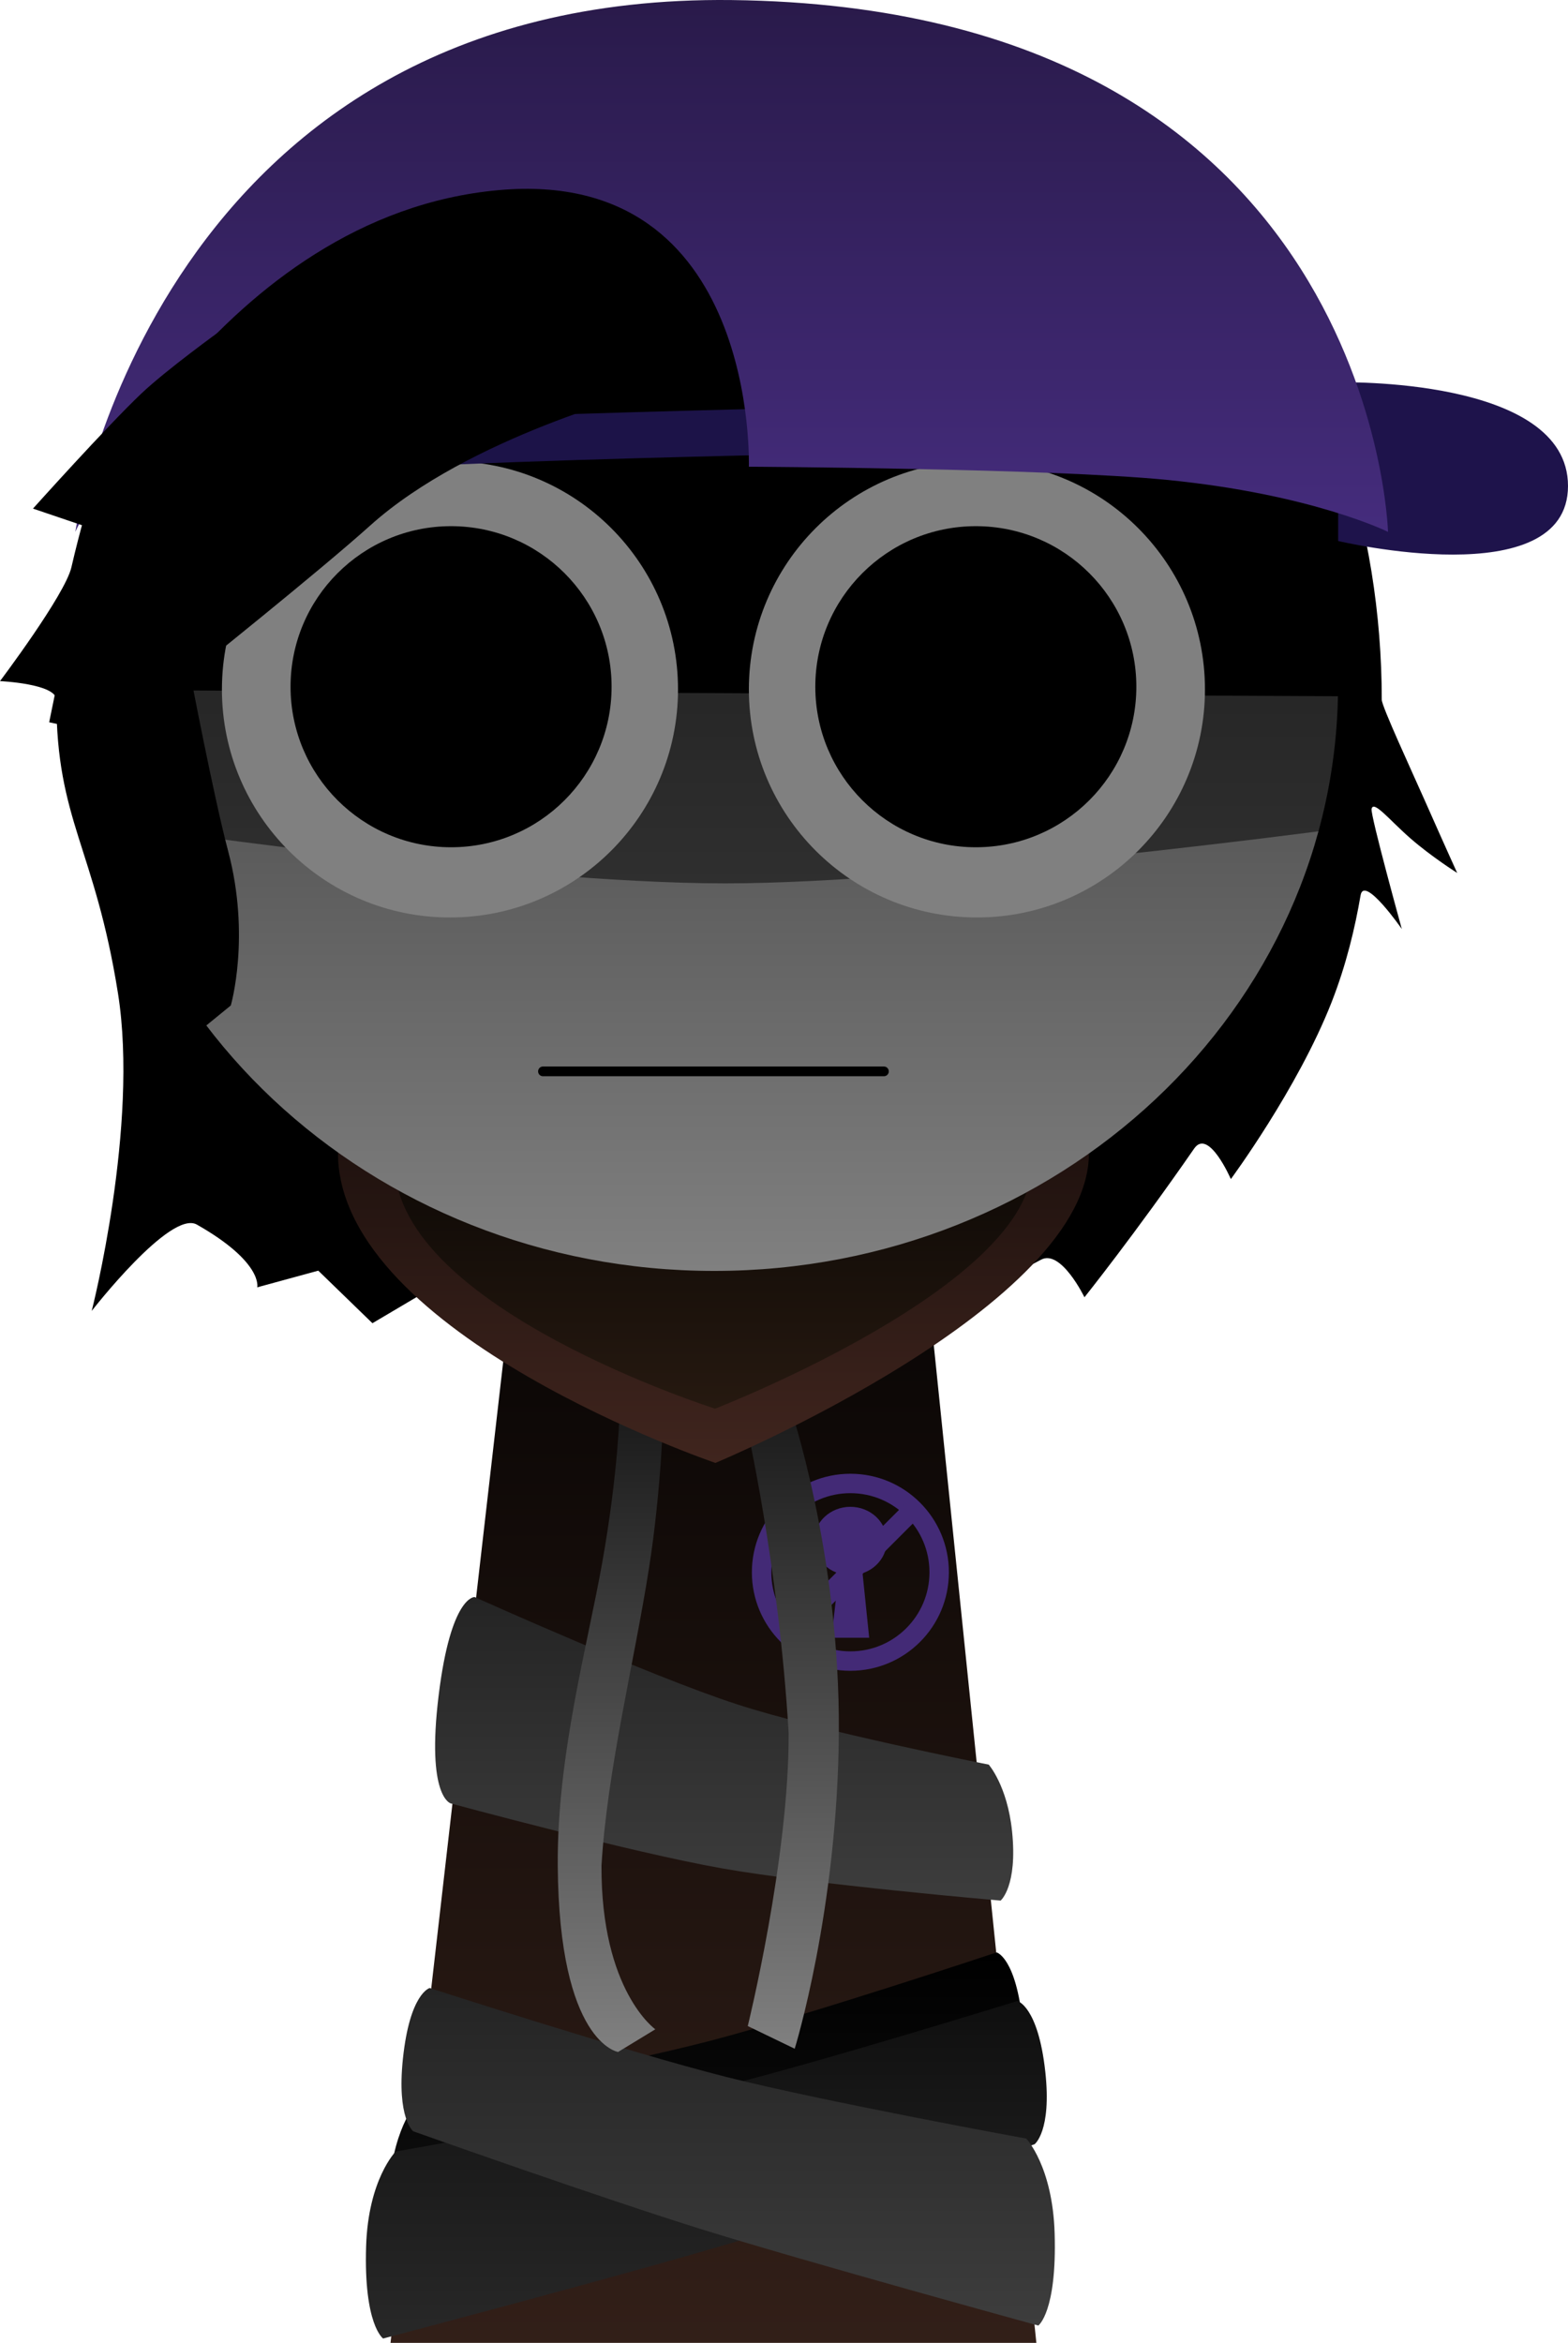 <svg version="1.1" xmlns="http://www.w3.org/2000/svg" xmlns:xlink="http://www.w3.org/1999/xlink" width="161.452" height="241.197" viewBox="0,0,161.452,241.197"><defs><linearGradient x1="320" y1="175.5" x2="320" y2="307.5" gradientUnits="userSpaceOnUse" id="color-1"><stop offset="0" stop-color="#000000"/><stop offset="1" stop-color="#321f18"/></linearGradient><linearGradient x1="321.103" y1="230.717" x2="321.103" y2="261.967" gradientUnits="userSpaceOnUse" id="color-2"><stop offset="0" stop-color="#242424"/><stop offset="1" stop-color="#3d3d3d"/></linearGradient><linearGradient x1="319.267" y1="267.3" x2="319.267" y2="302.05" gradientUnits="userSpaceOnUse" id="color-3"><stop offset="0" stop-color="#000000"/><stop offset="1" stop-color="#131313"/></linearGradient><linearGradient x1="319.267" y1="272.3" x2="319.267" y2="307.05" gradientUnits="userSpaceOnUse" id="color-4"><stop offset="0" stop-color="#0f0f0f"/><stop offset="1" stop-color="#282828"/></linearGradient><linearGradient x1="321.517" y1="270.967" x2="321.517" y2="305.717" gradientUnits="userSpaceOnUse" id="color-5"><stop offset="0" stop-color="#242424"/><stop offset="1" stop-color="#3d3d3d"/></linearGradient><linearGradient x1="309.407" y1="211.384" x2="309.407" y2="277.55" gradientUnits="userSpaceOnUse" id="color-6"><stop offset="0" stop-color="#1a1a1a"/><stop offset="1" stop-color="#808080"/></linearGradient><linearGradient x1="328.141" y1="210.988" x2="328.141" y2="277.217" gradientUnits="userSpaceOnUse" id="color-7"><stop offset="0" stop-color="#1a1a1a"/><stop offset="1" stop-color="#808080"/></linearGradient><linearGradient x1="319.998" y1="166.546" x2="319.998" y2="216.909" gradientUnits="userSpaceOnUse" id="color-8"><stop offset="0" stop-color="#0d0706"/><stop offset="1" stop-color="#40251e"/></linearGradient><linearGradient x1="319.998" y1="171.539" x2="319.998" y2="211.324" gradientUnits="userSpaceOnUse" id="color-9"><stop offset="0" stop-color="#000000"/><stop offset="1" stop-color="#261910"/></linearGradient><linearGradient x1="320.077" y1="76.548" x2="320.077" y2="197.144" gradientUnits="userSpaceOnUse" id="color-10"><stop offset="0" stop-color="#1a1a1a"/><stop offset="1" stop-color="#808080"/></linearGradient><linearGradient x1="321.875" y1="66.303" x2="321.875" y2="121.059" gradientUnits="userSpaceOnUse" id="color-11"><stop offset="0" stop-color="#291a4a"/><stop offset="1" stop-color="#452c7d"/></linearGradient></defs><g transform="translate(-246.539,-66.303)"><g data-paper-data="{&quot;isPaintingLayer&quot;:true}" fill-rule="nonzero" stroke-linejoin="miter" stroke-miterlimit="10" stroke-dasharray="" stroke-dashoffset="0" style="mix-blend-mode: normal"><path d="M252.34,138.346c0,-1.657 -5.801,-1.923 -5.801,-1.923c0,0 6.696,-8.877 7.352,-11.718c6.66,-28.822 23.99,-56.22 66.686,-56.745c45.686,-0.563 68.237,35.011 68.237,70.386c0,0.668 3.078,7.312 4.43,10.366c2.279,5.146 3.337,7.459 3.337,7.459c0,0 -2.647,-1.667 -4.824,-3.567c-2.141,-1.869 -3.81,-3.979 -3.991,-3.015c-0.123,0.654 3.113,12.354 3.113,12.354c0,0 -3.882,-5.592 -4.245,-3.471c-0.561,3.281 -1.46,7.122 -2.996,11.035c-3.494,8.895 -10.363,18.181 -10.363,18.181c0,0 -2.292,-5.286 -3.777,-3.142c-6.077,8.779 -11.296,15.31 -11.296,15.31c0,0 -2.41,-4.977 -4.471,-3.868c-9.326,5.02 -20.063,7.911 -31.653,7.911c-4.043,0 -30.781,-5.164 -30.781,-5.164l-6.41,3.792l-5.576,-5.41l-6.285,1.714c0,0 0.632,-2.569 -6.218,-6.458c-2.728,-1.549 -10.826,8.888 -10.826,8.888c0,0 4.878,-19.04 2.704,-32.696c-2.394,-15.041 -6.344,-17.755 -6.344,-30.217z" fill="#000000" stroke="#000000" stroke-width="0" stroke-linecap="butt"/><path d="M286.75,307.5l15.143,-131.842l37.783,-0.158l13.574,132z" fill="url(#color-1)" stroke="#000000" stroke-width="0" stroke-linecap="butt"/><g><g fill="#432a76" stroke="#000000" stroke-width="0" stroke-linecap="butt"><path d="M332.155,234.906l0.884,-7.694l2.205,-0.009l0.792,7.703z"/><path d="M330.351,224.947c0,-1.943 1.678,-3.519 3.749,-3.519c2.07,0 3.749,1.575 3.749,3.519c0,1.943 -1.678,3.519 -3.749,3.519c-2.07,0 -3.749,-1.575 -3.749,-3.519z"/></g><path d="M324.957,228.167c0,-5.049 4.093,-9.143 9.143,-9.143c5.049,0 9.143,4.093 9.143,9.143c0,5.049 -4.093,9.143 -9.143,9.143c-5.049,0 -9.143,-4.093 -9.143,-9.143z" fill="none" stroke="#432a76" stroke-width="2" stroke-linecap="butt"/><path d="M327.887,234.38l12.491,-12.491" fill="none" stroke="#432a76" stroke-width="2" stroke-linecap="round"/></g><path d="M292.959,251.967c0,0 -2.542,-0.609 -1.255,-11.117c1.261,-10.295 3.706,-10.133 3.706,-10.133c0,0 17.949,8.089 26.968,11.028c8.607,2.805 25.965,6.222 25.965,6.222c0,0 1.916,2.167 2.403,6.854c0.59,5.68 -1.177,7.146 -1.177,7.146c0,0 -19.202,-1.642 -28.703,-3.32c-9.367,-1.655 -27.906,-6.68 -27.906,-6.68z" fill="url(#color-2)" stroke="none" stroke-width="0" stroke-linecap="butt"/><path d="M321.811,292.176c-10.763,3.438 -33.609,9.875 -33.609,9.875c0,0 -1.872,-1.396 -1.635,-9.496c0.202,-6.905 2.843,-9.754 2.843,-9.754c0,0 20.134,-3.773 30.097,-6.358c9.954,-2.582 29.654,-9.142 29.654,-9.142c0,0 1.994,0.524 2.684,7.292c0.625,6.138 -1.033,7.458 -1.033,7.458c0,0 -18.942,6.912 -29.002,10.125z" data-paper-data="{&quot;index&quot;:null}" fill="url(#color-3)" stroke="none" stroke-width="0" stroke-linecap="butt"/><path d="M321.993,297.176c-11.53,3.438 -36.005,9.875 -36.005,9.875c0,0 -2.006,-1.396 -1.752,-9.496c0.217,-6.905 3.046,-9.754 3.046,-9.754c0,0 21.569,-3.773 32.244,-6.358c10.663,-2.582 31.769,-9.142 31.769,-9.142c0,0 2.136,0.524 2.875,7.292c0.67,6.138 -1.107,7.458 -1.107,7.458c0,0 -20.293,6.912 -31.07,10.125z" data-paper-data="{&quot;index&quot;:null}" fill="url(#color-4)" stroke="none" stroke-width="0" stroke-linecap="butt"/><path d="M289.087,285.717c0,0 -1.705,-1.32 -1.062,-7.458c0.709,-6.768 2.759,-7.292 2.759,-7.292c0,0 20.253,6.56 30.485,9.142c10.243,2.585 30.94,6.358 30.94,6.358c0,0 2.715,2.849 2.923,9.754c0.244,8.101 -1.681,9.496 -1.681,9.496c0,0 -23.486,-6.437 -34.55,-9.875c-10.341,-3.213 -29.814,-10.125 -29.814,-10.125z" fill="url(#color-5)" stroke="none" stroke-width="0" stroke-linecap="butt"/><path d="M310.181,277.55c0,0 -6.086,-0.909 -6.212,-19.192c-0.078,-11.321 3.04,-22.543 4.578,-31.177c1.682,-9.446 1.801,-15.797 1.801,-15.797h4.5c0,0 -0.153,7.898 -1.493,16.418c-1.529,9.719 -4.301,20.749 -4.883,30.571c-0.053,12.901 5.543,16.844 5.543,16.844z" fill="url(#color-6)" stroke="none" stroke-width="0" stroke-linecap="butt"/><path d="M323.534,274.884c0,0 4.262,-17.277 4.209,-30.178c-1.021,-17.237 -4.376,-31.837 -4.376,-31.837l4.5,-1.818c0,0 5.172,15.127 5.045,33.641c-0.126,18.283 -4.545,32.526 -4.545,32.526z" data-paper-data="{&quot;index&quot;:null}" fill="url(#color-7)" stroke="none" stroke-width="0" stroke-linecap="butt"/><path d="M320.201,216.909c0,0 -38.495,-13.103 -38.861,-31.669c-0.367,-18.567 17.04,-18.317 38.054,-18.657c24.617,-0.399 38.951,2.352 39.265,18.263c0.314,15.911 -38.458,32.064 -38.458,32.064z" fill="url(#color-8)" stroke="none" stroke-width="0" stroke-linecap="butt"/><path d="M320.17,211.324c0,0 -32.67,-10.351 -32.981,-25.018c-0.311,-14.667 14.461,-14.47 32.296,-14.739c20.892,-0.315 33.057,1.858 33.323,14.428c0.267,12.569 -32.639,25.33 -32.639,25.33z" fill="url(#color-9)" stroke="none" stroke-width="0" stroke-linecap="butt"/><path d="M255.84,136.846c0,-33.302 28.76,-60.298 64.237,-60.298c35.477,0 64.237,26.996 64.237,60.298c0,33.302 -28.76,60.298 -64.237,60.298c-35.477,0 -64.237,-26.996 -64.237,-60.298z" fill="url(#color-10)" stroke="#000000" stroke-width="0" stroke-linecap="butt"/><path d="M254.38,137.33l4,-20.667c0,0 41.311,-17 63.667,-17c20.747,0 62.333,16.333 62.333,16.333l2.667,22z" fill="#000000" stroke="none" stroke-width="0" stroke-linecap="butt"/><path d="M386.713,129.663l-2.687,22c0,0 -41.9,5.583 -62.803,5.583c-22.524,0 -64.147,-6.25 -64.147,-6.25l-4.03,-20.667z" data-paper-data="{&quot;index&quot;:null}" fill-opacity="0.5" fill="#000000" stroke="none" stroke-width="0" stroke-linecap="butt"/><path d="M347.129,160.756c-12.968,0 -23.481,-10.513 -23.481,-23.481c0,-12.968 10.513,-23.481 23.481,-23.481c12.968,0 23.481,10.513 23.481,23.481c0,12.968 -10.513,23.481 -23.481,23.481z" data-paper-data="{&quot;index&quot;:null}" fill="#808080" stroke="#000000" stroke-width="0" stroke-linecap="butt"/><path d="M347.017,153.528c-9.128,0 -16.528,-7.4 -16.528,-16.528c0,-9.128 7.4,-16.528 16.528,-16.528c9.128,0 16.528,7.4 16.528,16.528c0,9.128 -7.4,16.528 -16.528,16.528z" data-paper-data="{&quot;index&quot;:null}" fill="#000000" stroke="none" stroke-width="0" stroke-linecap="butt"/><path d="M282.028,108.467c0,0 6.709,-5.169 11.797,-6.364c5.088,-1.194 12.334,0.699 12.334,0.699c0,0 -8.038,-0.06 -11.968,0.862c-4.106,0.964 -12.164,4.802 -12.164,4.802z" fill="#000000" stroke="none" stroke-width="0" stroke-linecap="butt"/><path d="M345.962,103.665c-3.929,-0.922 -11.968,-0.862 -11.968,-0.862c0,0 7.246,-1.894 12.334,-0.699c5.088,1.194 11.797,6.364 11.797,6.364c0,0 -8.057,-3.838 -12.164,-4.802z" data-paper-data="{&quot;index&quot;:null}" fill="#000000" stroke="none" stroke-width="0" stroke-linecap="butt"/><path d="M323.427,72.785c29.96,-0.712 39.144,9.275 47.647,17.236c0.951,0.891 -11.169,5.581 -18.26,7.521c-15.297,4.186 -31.024,14.252 -31.024,14.252l-63.594,1.51c0,0 20.88,-39.465 65.231,-40.519z" fill="#000000" stroke="none" stroke-width="0" stroke-linecap="butt"/><path d="M337.555,176.6h-35.11" fill="none" stroke="#000000" stroke-width="1" stroke-linecap="round"/><path d="M269.39,137.276c0,-12.968 10.513,-23.481 23.481,-23.481c12.968,0 23.481,10.513 23.481,23.481c0,12.968 -10.513,23.481 -23.481,23.481c-12.968,0 -23.481,-10.513 -23.481,-23.481z" fill="#808080" stroke="#000000" stroke-width="0" stroke-linecap="butt"/><path d="M276.456,137c0,-9.128 7.4,-16.528 16.528,-16.528c9.128,0 16.528,7.4 16.528,16.528c0,9.128 -7.4,16.528 -16.528,16.528c-9.128,0 -16.528,-7.4 -16.528,-16.528z" fill="#000000" stroke="none" stroke-width="0" stroke-linecap="butt"/><path d="M384.324,121.997v-16.333c0,0 23.667,-0.62 23.667,10.667c0,11.287 -23.667,5.667 -23.667,5.667z" fill="#1e134b" stroke="none" stroke-width="0" stroke-linecap="butt"/><path d="M255.868,117.359l1.25,-4.25c0,0 20.171,-2.901 31.278,-3.504c11.846,-0.644 37.722,-1.246 37.722,-1.246l0.75,4.75c0,0 -26.235,0.549 -38.226,1.267c-11.666,0.698 -32.774,2.983 -32.774,2.983z" fill="#1c1348" stroke="none" stroke-width="0" stroke-linecap="butt"/><path d="M254.292,121.059c0,0 8.496,-55.442 67.583,-54.75c66.141,0.774 67.583,54.75 67.583,54.75c0,0 -7.8,-3.878 -22.774,-5.353c-12.034,-1.186 -43.037,-1.355 -43.037,-1.355c0,0 1.011,-30.834 -25.693,-28.48c-28.721,2.532 -43.663,35.188 -43.663,35.188z" fill="url(#color-11)" stroke="none" stroke-width="0" stroke-linecap="butt"/><path d="M249.935,118.663c0,0 7.601,-8.472 11.142,-11.83c2.626,-2.49 8.192,-6.504 8.192,-6.504l43.667,6.333c0,0 -18.095,4.591 -28.271,13.736c-5.351,4.809 -18.523,15.331 -18.523,15.331c0,0 2.375,12.487 3.888,18.193c2.335,8.81 0.274,15.893 0.274,15.893l-4.044,3.302c0,0 -6.419,-12.715 -8.256,-18.284c-1.599,-4.847 -2.153,-13.265 -2.153,-13.265l-4.248,-0.907l4.096,-20.044z" fill="#000000" stroke="none" stroke-width="0" stroke-linecap="butt"/></g></g></svg>